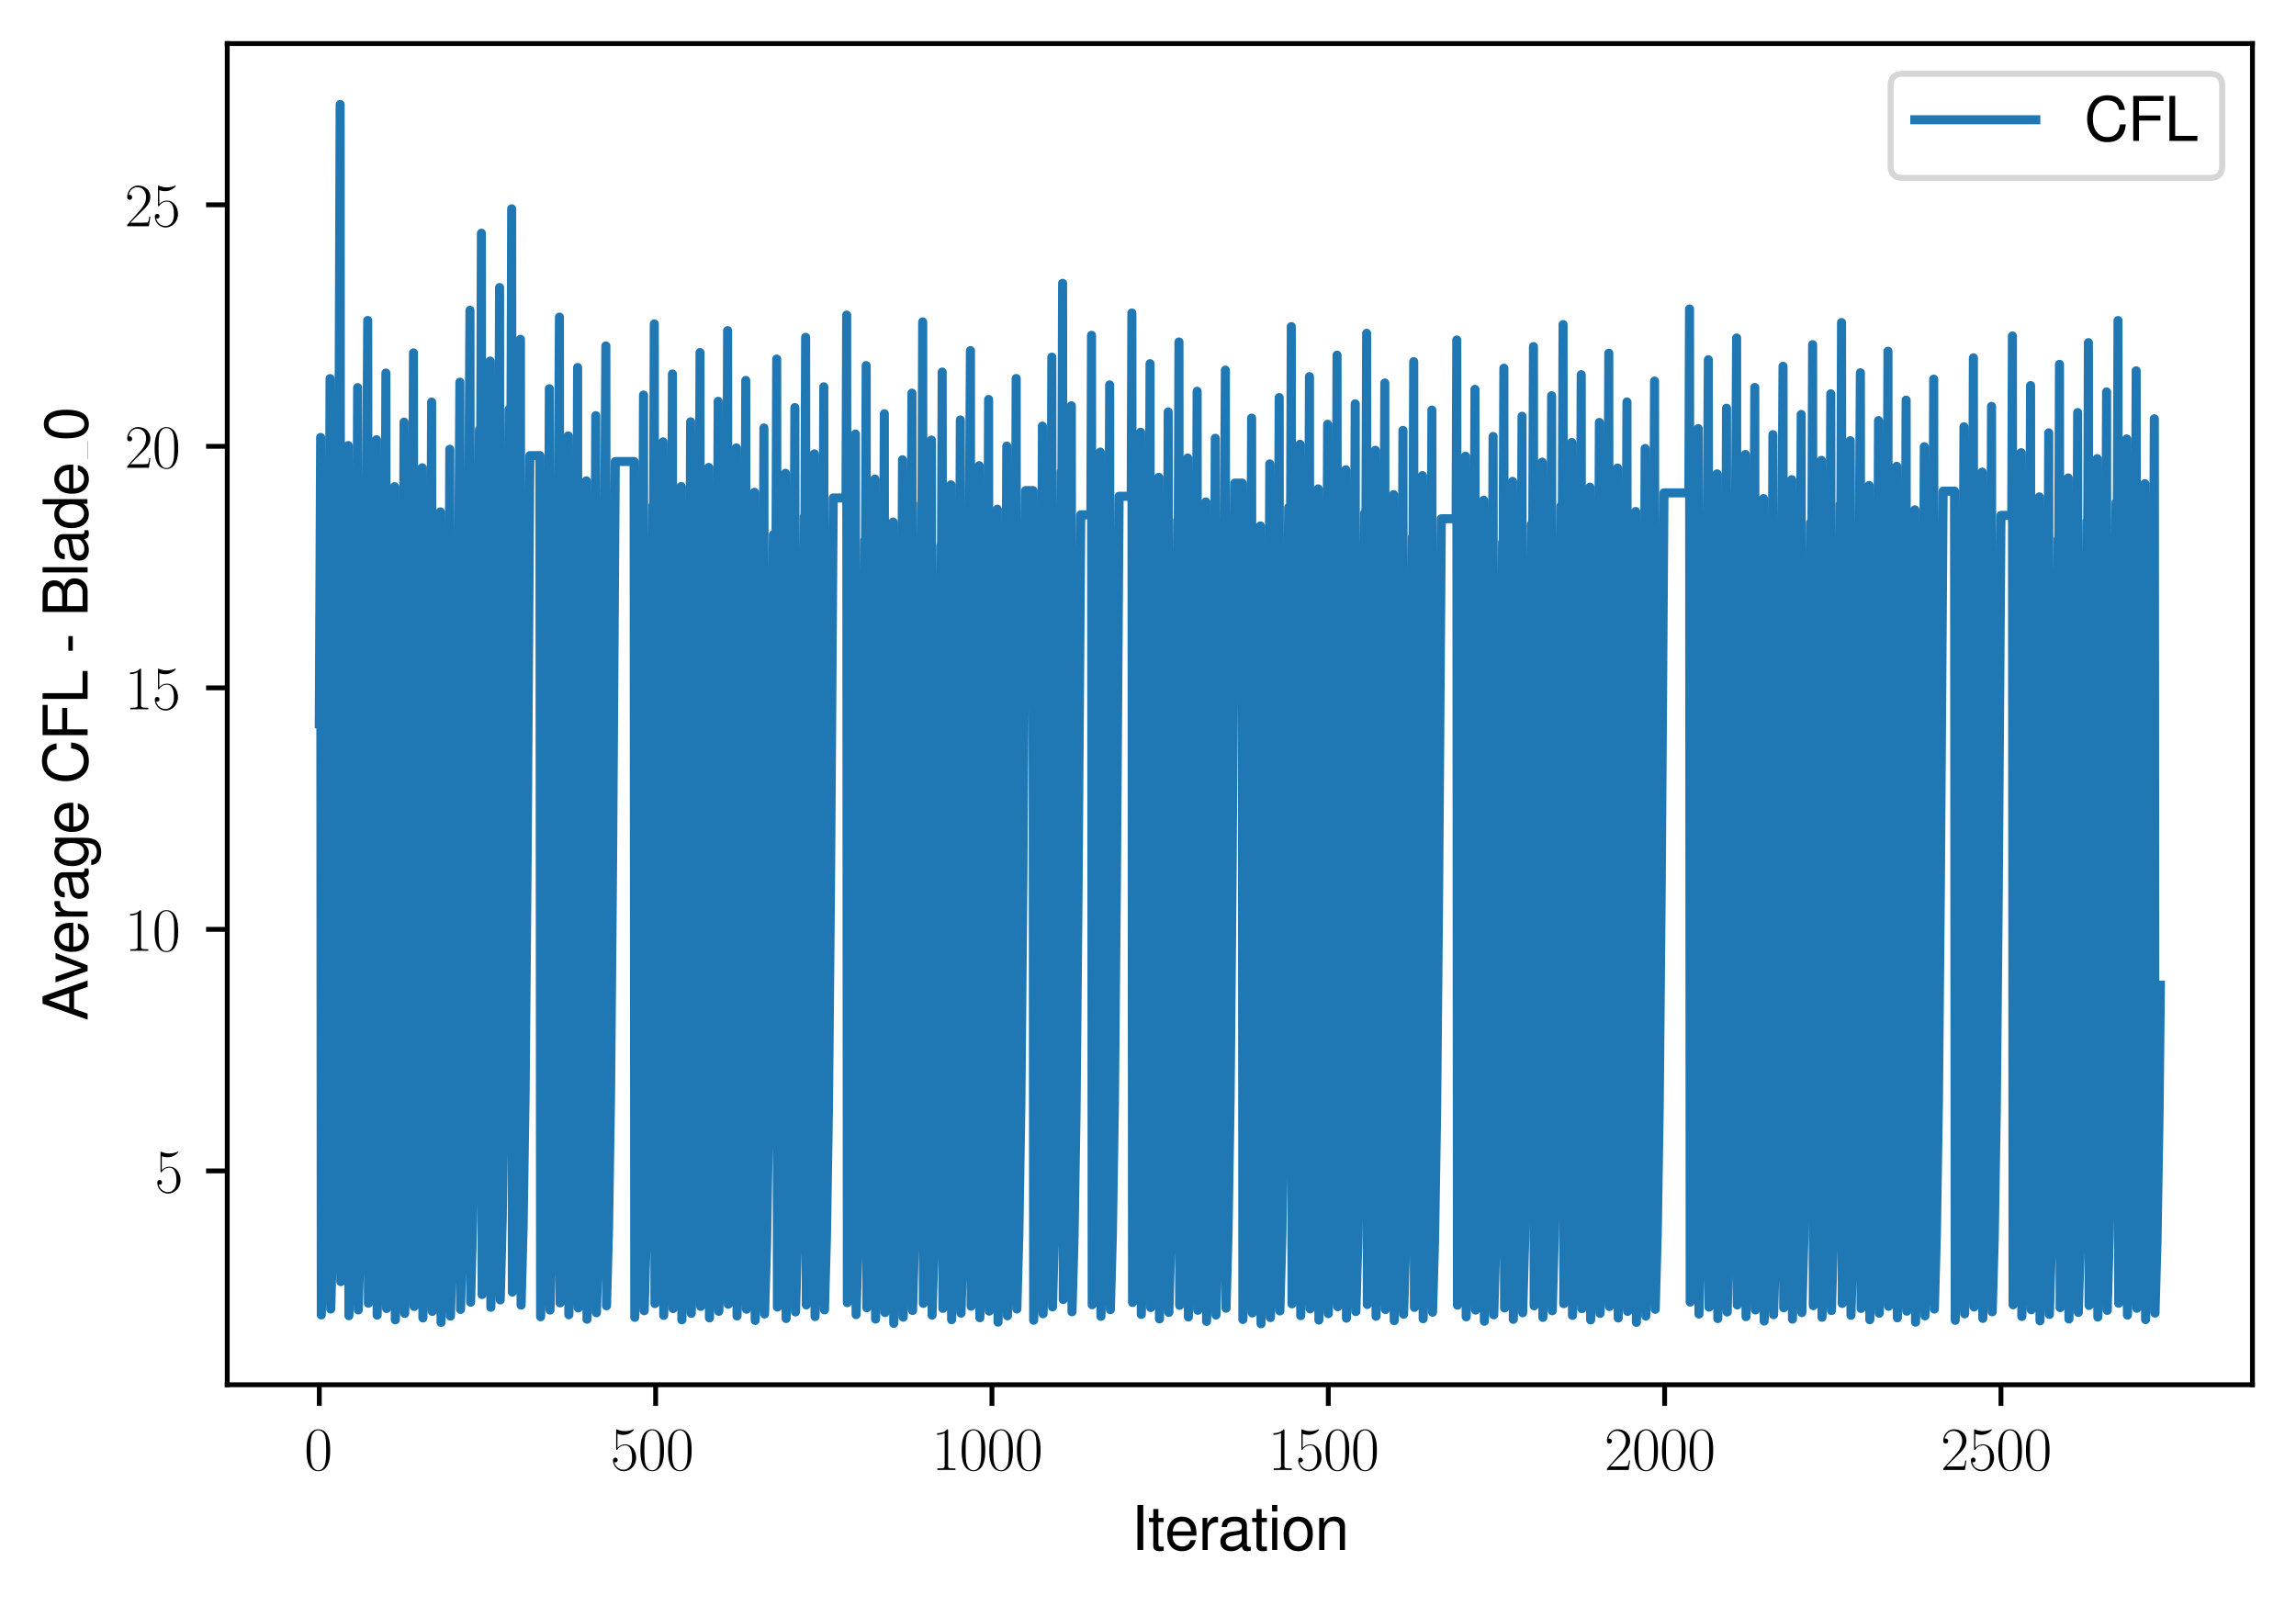 <?xml version="1.0" encoding="utf-8" standalone="no"?>
<!DOCTYPE svg PUBLIC "-//W3C//DTD SVG 1.1//EN"
  "http://www.w3.org/Graphics/SVG/1.1/DTD/svg11.dtd">
<svg xmlns:xlink="http://www.w3.org/1999/xlink" width="379.567pt" height="265.601pt" viewBox="0 0 379.567 265.601" xmlns="http://www.w3.org/2000/svg" version="1.1">
 <defs>
  <style type="text/css">*{stroke-linejoin: round; stroke-linecap: butt}</style>
 </defs>
 <g id="figure_1">
  <g id="patch_1">
   <path d="M 0 265.601 
L 379.567 265.601 
L 379.567 0 
L 0 0 
z
" style="fill: #ffffff"/>
  </g>
  <g id="axes_1">
   <g id="patch_2">
    <path d="M 37.567 228.96 
L 372.367 228.96 
L 372.367 7.2 
L 37.567 7.2 
z
" style="fill: #ffffff"/>
   </g>
   <g id="matplotlib.axis_1">
    <g id="xtick_1">
     <g id="line2d_1">
      <defs>
       <path id="m04841478d7" d="M 0 0 
L 0 3.5 
" style="stroke: #000000; stroke-width: 0.8"/>
      </defs>
      <g>
       <use xlink:href="#m04841478d7" x="52.786" y="228.96" style="stroke: #000000; stroke-width: 0.8"/>
      </g>
     </g>
     <g id="text_1">
      <!-- $\mathdefault{0}$ -->
      <g transform="translate(50.295 243.058) scale(0.1 -0.1)">
       <defs>
        <path id="CMR17-30" d="M 2688 2038 
C 2688 2430 2682 3099 2413 3613 
C 2176 4063 1798 4224 1466 4224 
C 1158 4224 768 4082 525 3620 
C 269 3137 243 2539 243 2038 
C 243 1671 250 1112 448 623 
C 723 -39 1216 -128 1466 -128 
C 1760 -128 2208 -7 2470 604 
C 2662 1048 2688 1568 2688 2038 
z
M 1466 -26 
C 1056 -26 813 328 723 816 
C 653 1196 653 1749 653 2109 
C 653 2604 653 3015 736 3407 
C 858 3954 1216 4121 1466 4121 
C 1728 4121 2067 3947 2189 3420 
C 2272 3054 2278 2623 2278 2109 
C 2278 1691 2278 1176 2202 797 
C 2067 96 1690 -26 1466 -26 
z
" transform="scale(0.016)"/>
       </defs>
       <use xlink:href="#CMR17-30" transform="scale(0.996)"/>
      </g>
     </g>
    </g>
    <g id="xtick_2">
     <g id="line2d_2">
      <g>
       <use xlink:href="#m04841478d7" x="108.387" y="228.96" style="stroke: #000000; stroke-width: 0.8"/>
      </g>
     </g>
     <g id="text_2">
      <!-- $\mathdefault{500}$ -->
      <g transform="translate(100.915 243.058) scale(0.1 -0.1)">
       <defs>
        <path id="CMR17-35" d="M 730 3750 
C 794 3724 1056 3641 1325 3641 
C 1920 3641 2246 3961 2432 4140 
C 2432 4191 2432 4224 2394 4224 
C 2387 4224 2374 4224 2323 4198 
C 2099 4102 1837 4032 1517 4032 
C 1325 4032 1037 4055 723 4191 
C 653 4224 640 4224 634 4224 
C 602 4224 595 4217 595 4090 
L 595 2231 
C 595 2113 595 2080 659 2080 
C 691 2080 704 2093 736 2139 
C 941 2435 1222 2560 1542 2560 
C 1766 2560 2246 2415 2246 1293 
C 2246 1087 2246 716 2054 422 
C 1894 159 1645 25 1370 25 
C 947 25 518 319 403 812 
C 429 806 480 793 506 793 
C 589 793 749 838 749 1036 
C 749 1209 627 1280 506 1280 
C 358 1280 262 1190 262 1011 
C 262 454 704 -128 1382 -128 
C 2042 -128 2669 441 2669 1267 
C 2669 2054 2170 2662 1549 2662 
C 1222 2662 947 2540 730 2304 
L 730 3750 
z
" transform="scale(0.016)"/>
       </defs>
       <use xlink:href="#CMR17-35" transform="scale(0.996)"/>
       <use xlink:href="#CMR17-30" transform="translate(45.69 0) scale(0.996)"/>
       <use xlink:href="#CMR17-30" transform="translate(91.381 0) scale(0.996)"/>
      </g>
     </g>
    </g>
    <g id="xtick_3">
     <g id="line2d_3">
      <g>
       <use xlink:href="#m04841478d7" x="163.989" y="228.96" style="stroke: #000000; stroke-width: 0.8"/>
      </g>
     </g>
     <g id="text_3">
      <!-- $\mathdefault{1000}$ -->
      <g transform="translate(154.026 243.058) scale(0.1 -0.1)">
       <defs>
        <path id="CMR17-31" d="M 1702 4083 
C 1702 4217 1696 4224 1606 4224 
C 1357 3927 979 3833 621 3820 
C 602 3820 570 3820 563 3808 
C 557 3795 557 3782 557 3648 
C 755 3648 1088 3686 1344 3839 
L 1344 467 
C 1344 243 1331 166 781 166 
L 589 166 
L 589 0 
C 896 6 1216 12 1523 12 
C 1830 12 2150 6 2458 0 
L 2458 166 
L 2266 166 
C 1715 166 1702 236 1702 467 
L 1702 4083 
z
" transform="scale(0.016)"/>
       </defs>
       <use xlink:href="#CMR17-31" transform="scale(0.996)"/>
       <use xlink:href="#CMR17-30" transform="translate(45.69 0) scale(0.996)"/>
       <use xlink:href="#CMR17-30" transform="translate(91.381 0) scale(0.996)"/>
       <use xlink:href="#CMR17-30" transform="translate(137.071 0) scale(0.996)"/>
      </g>
     </g>
    </g>
    <g id="xtick_4">
     <g id="line2d_4">
      <g>
       <use xlink:href="#m04841478d7" x="219.591" y="228.96" style="stroke: #000000; stroke-width: 0.8"/>
      </g>
     </g>
     <g id="text_4">
      <!-- $\mathdefault{1500}$ -->
      <g transform="translate(209.628 243.058) scale(0.1 -0.1)">
       <use xlink:href="#CMR17-31" transform="scale(0.996)"/>
       <use xlink:href="#CMR17-35" transform="translate(45.69 0) scale(0.996)"/>
       <use xlink:href="#CMR17-30" transform="translate(91.381 0) scale(0.996)"/>
       <use xlink:href="#CMR17-30" transform="translate(137.071 0) scale(0.996)"/>
      </g>
     </g>
    </g>
    <g id="xtick_5">
     <g id="line2d_5">
      <g>
       <use xlink:href="#m04841478d7" x="275.192" y="228.96" style="stroke: #000000; stroke-width: 0.8"/>
      </g>
     </g>
     <g id="text_5">
      <!-- $\mathdefault{2000}$ -->
      <g transform="translate(265.23 243.058) scale(0.1 -0.1)">
       <defs>
        <path id="CMR17-32" d="M 2669 990 
L 2554 990 
C 2490 537 2438 460 2413 422 
C 2381 371 1920 371 1830 371 
L 602 371 
C 832 620 1280 1073 1824 1596 
C 2214 1966 2669 2400 2669 3033 
C 2669 3788 2067 4224 1395 4224 
C 691 4224 262 3603 262 3027 
C 262 2777 448 2745 525 2745 
C 589 2745 781 2783 781 3007 
C 781 3206 614 3264 525 3264 
C 486 3264 448 3257 422 3244 
C 544 3788 915 4057 1306 4057 
C 1862 4057 2227 3616 2227 3033 
C 2227 2477 1901 1998 1536 1583 
L 262 147 
L 262 0 
L 2515 0 
L 2669 990 
z
" transform="scale(0.016)"/>
       </defs>
       <use xlink:href="#CMR17-32" transform="scale(0.996)"/>
       <use xlink:href="#CMR17-30" transform="translate(45.69 0) scale(0.996)"/>
       <use xlink:href="#CMR17-30" transform="translate(91.381 0) scale(0.996)"/>
       <use xlink:href="#CMR17-30" transform="translate(137.071 0) scale(0.996)"/>
      </g>
     </g>
    </g>
    <g id="xtick_6">
     <g id="line2d_6">
      <g>
       <use xlink:href="#m04841478d7" x="330.794" y="228.96" style="stroke: #000000; stroke-width: 0.8"/>
      </g>
     </g>
     <g id="text_6">
      <!-- $\mathdefault{2500}$ -->
      <g transform="translate(320.831 243.058) scale(0.1 -0.1)">
       <use xlink:href="#CMR17-32" transform="scale(0.996)"/>
       <use xlink:href="#CMR17-35" transform="translate(45.69 0) scale(0.996)"/>
       <use xlink:href="#CMR17-30" transform="translate(91.381 0) scale(0.996)"/>
       <use xlink:href="#CMR17-30" transform="translate(137.071 0) scale(0.996)"/>
      </g>
     </g>
    </g>
    <g id="text_7">
     <!-- Iteration -->
     <g transform="translate(187.02 256.279) scale(0.1 -0.1)">
      <defs>
       <path id="NimbusSanL-Regu-49" d="M 1242 4672 
L 640 4672 
L 640 0 
L 1242 0 
L 1242 4672 
z
" transform="scale(0.016)"/>
       <path id="NimbusSanL-Regu-74" d="M 1626 3328 
L 1075 3328 
L 1075 4249 
L 544 4249 
L 544 3328 
L 90 3328 
L 90 2892 
L 544 2892 
L 544 402 
C 544 64 774 -128 1190 -128 
C 1318 -128 1446 -116 1626 -84 
L 1626 364 
C 1555 345 1472 339 1370 339 
C 1139 339 1075 402 1075 634 
L 1075 2892 
L 1626 2892 
L 1626 3328 
z
" transform="scale(0.016)"/>
       <path id="NimbusSanL-Regu-65" d="M 3283 1484 
C 3283 1998 3245 2311 3149 2565 
C 2931 3123 2419 3456 1792 3456 
C 858 3456 256 2734 256 1619 
C 256 545 838 -128 1779 -128 
C 2547 -128 3078 307 3213 1018 
L 2675 1018 
C 2528 588 2227 364 1798 364 
C 1459 364 1171 514 992 787 
C 864 974 819 1161 813 1484 
L 3283 1484 
z
M 826 1920 
C 870 2552 1248 2963 1786 2963 
C 2310 2963 2714 2519 2714 1959 
C 2714 1946 2714 1933 2707 1920 
L 826 1920 
z
" transform="scale(0.016)"/>
       <path id="NimbusSanL-Regu-72" d="M 442 3328 
L 442 0 
L 979 0 
L 979 1727 
C 979 2203 1101 2514 1357 2698 
C 1523 2819 1683 2857 2054 2863 
L 2054 3404 
C 1965 3449 1920 3456 1850 3456 
C 1504 3456 1242 3251 934 2750 
L 934 3328 
L 442 3328 
z
" transform="scale(0.016)"/>
       <path id="NimbusSanL-Regu-61" d="M 3424 332 
C 3366 320 3341 320 3309 320 
C 3123 320 3021 415 3021 581 
L 3021 2542 
C 3021 3135 2586 3456 1760 3456 
C 1274 3456 870 3315 646 3065 
C 493 2893 429 2702 416 2370 
L 954 2370 
C 998 2778 1242 2963 1741 2963 
C 2221 2963 2490 2784 2490 2466 
L 2490 2326 
C 2490 2103 2355 2007 1933 1956 
C 1178 1861 1062 1835 858 1753 
C 467 1593 269 1294 269 861 
C 269 256 691 -128 1370 -128 
C 1792 -128 2131 19 2509 364 
C 2547 25 2714 -128 3059 -128 
C 3168 -128 3251 -116 3424 -71 
L 3424 332 
z
M 2490 1071 
C 2490 893 2438 785 2278 638 
C 2061 441 1798 339 1485 339 
C 1069 339 826 536 826 874 
C 826 1224 1062 1402 1632 1485 
C 2195 1562 2310 1587 2490 1670 
L 2490 1071 
z
" transform="scale(0.016)"/>
       <path id="NimbusSanL-Regu-69" d="M 960 3358 
L 429 3358 
L 429 0 
L 960 0 
L 960 3358 
z
M 960 4672 
L 422 4672 
L 422 3999 
L 960 3999 
L 960 4672 
z
" transform="scale(0.016)"/>
       <path id="NimbusSanL-Regu-6f" d="M 1741 3456 
C 800 3456 230 2784 230 1663 
C 230 543 794 -128 1747 -128 
C 2688 -128 3264 543 3264 1638 
C 3264 2791 2707 3456 1741 3456 
z
M 1747 2963 
C 2349 2963 2707 2472 2707 1644 
C 2707 861 2336 364 1747 364 
C 1152 364 787 855 787 1663 
C 787 2466 1152 2963 1747 2963 
z
" transform="scale(0.016)"/>
       <path id="NimbusSanL-Regu-6e" d="M 448 3328 
L 448 0 
L 986 0 
L 986 1835 
C 986 2539 1344 2988 1894 2988 
C 2317 2988 2586 2732 2586 2328 
L 2586 0 
L 3117 0 
L 3117 2539 
C 3117 3097 2701 3456 2054 3456 
C 1555 3456 1235 3263 941 2796 
L 941 3328 
L 448 3328 
z
" transform="scale(0.016)"/>
      </defs>
      <use xlink:href="#NimbusSanL-Regu-49" transform="scale(0.996)"/>
      <use xlink:href="#NimbusSanL-Regu-74" transform="translate(27.695 0) scale(0.996)"/>
      <use xlink:href="#NimbusSanL-Regu-65" transform="translate(55.39 0) scale(0.996)"/>
      <use xlink:href="#NimbusSanL-Regu-72" transform="translate(110.782 0) scale(0.996)"/>
      <use xlink:href="#NimbusSanL-Regu-61" transform="translate(142.961 0) scale(0.996)"/>
      <use xlink:href="#NimbusSanL-Regu-74" transform="translate(198.353 0) scale(0.996)"/>
      <use xlink:href="#NimbusSanL-Regu-69" transform="translate(226.048 0) scale(0.996)"/>
      <use xlink:href="#NimbusSanL-Regu-6f" transform="translate(248.165 0) scale(0.996)"/>
      <use xlink:href="#NimbusSanL-Regu-6e" transform="translate(303.556 0) scale(0.996)"/>
     </g>
    </g>
   </g>
   <g id="matplotlib.axis_2">
    <g id="ytick_1">
     <g id="line2d_7">
      <defs>
       <path id="m84921eefad" d="M 0 0 
L -3.5 0 
" style="stroke: #000000; stroke-width: 0.8"/>
      </defs>
      <g>
       <use xlink:href="#m84921eefad" x="37.567" y="193.603" style="stroke: #000000; stroke-width: 0.8"/>
      </g>
     </g>
     <g id="text_8">
      <!-- $\mathdefault{5}$ -->
      <g transform="translate(25.586 197.152) scale(0.1 -0.1)">
       <use xlink:href="#CMR17-35" transform="scale(0.996)"/>
      </g>
     </g>
    </g>
    <g id="ytick_2">
     <g id="line2d_8">
      <g>
       <use xlink:href="#m84921eefad" x="37.567" y="153.668" style="stroke: #000000; stroke-width: 0.8"/>
      </g>
     </g>
     <g id="text_9">
      <!-- $\mathdefault{10}$ -->
      <g transform="translate(20.605 157.217) scale(0.1 -0.1)">
       <use xlink:href="#CMR17-31" transform="scale(0.996)"/>
       <use xlink:href="#CMR17-30" transform="translate(45.69 0) scale(0.996)"/>
      </g>
     </g>
    </g>
    <g id="ytick_3">
     <g id="line2d_9">
      <g>
       <use xlink:href="#m84921eefad" x="37.567" y="113.733" style="stroke: #000000; stroke-width: 0.8"/>
      </g>
     </g>
     <g id="text_10">
      <!-- $\mathdefault{15}$ -->
      <g transform="translate(20.605 117.282) scale(0.1 -0.1)">
       <use xlink:href="#CMR17-31" transform="scale(0.996)"/>
       <use xlink:href="#CMR17-35" transform="translate(45.69 0) scale(0.996)"/>
      </g>
     </g>
    </g>
    <g id="ytick_4">
     <g id="line2d_10">
      <g>
       <use xlink:href="#m84921eefad" x="37.567" y="73.798" style="stroke: #000000; stroke-width: 0.8"/>
      </g>
     </g>
     <g id="text_11">
      <!-- $\mathdefault{20}$ -->
      <g transform="translate(20.605 77.347) scale(0.1 -0.1)">
       <use xlink:href="#CMR17-32" transform="scale(0.996)"/>
       <use xlink:href="#CMR17-30" transform="translate(45.69 0) scale(0.996)"/>
      </g>
     </g>
    </g>
    <g id="ytick_5">
     <g id="line2d_11">
      <g>
       <use xlink:href="#m84921eefad" x="37.567" y="33.863" style="stroke: #000000; stroke-width: 0.8"/>
      </g>
     </g>
     <g id="text_12">
      <!-- $\mathdefault{25}$ -->
      <g transform="translate(20.605 37.412) scale(0.1 -0.1)">
       <use xlink:href="#CMR17-32" transform="scale(0.996)"/>
       <use xlink:href="#CMR17-35" transform="translate(45.69 0) scale(0.996)"/>
      </g>
     </g>
    </g>
    <g id="text_13">
     <!-- Average CFL - Blade_0 -->
     <g transform="translate(14.483 168.779) rotate(-90) scale(0.1 -0.1)">
      <defs>
       <path id="NimbusSanL-Regu-41" d="M 3034 1408 
L 3514 0 
L 4179 0 
L 2541 4672 
L 1773 4672 
L 109 0 
L 742 0 
L 1235 1408 
L 3034 1408 
z
M 2867 1907 
L 1382 1907 
L 2150 4032 
L 2867 1907 
z
" transform="scale(0.016)"/>
       <path id="NimbusSanL-Regu-76" d="M 1824 0 
L 3110 3328 
L 2509 3328 
L 1562 629 
L 666 3328 
L 64 3328 
L 1242 0 
L 1824 0 
z
" transform="scale(0.016)"/>
       <path id="NimbusSanL-Regu-67" d="M 2637 3359 
L 2637 2873 
C 2368 3270 2042 3456 1613 3456 
C 762 3456 186 2714 186 1632 
C 186 1084 333 638 608 320 
C 858 38 1216 -128 1568 -128 
C 1990 -128 2285 51 2586 473 
L 2586 300 
C 2586 -155 2528 -441 2394 -634 
C 2253 -841 1978 -960 1651 -960 
C 1408 -960 1190 -894 1043 -774 
C 922 -674 870 -581 838 -375 
L 294 -375 
C 352 -1031 845 -1408 1632 -1408 
C 2131 -1408 2560 -1248 2778 -980 
C 3034 -661 3130 -222 3130 568 
L 3130 3359 
L 2637 3359 
z
M 1670 2963 
C 2246 2963 2586 2479 2586 1644 
C 2586 848 2240 364 1677 364 
C 1094 364 742 855 742 1663 
C 742 2466 1101 2963 1670 2963 
z
" transform="scale(0.016)"/>
       <path id="NimbusSanL-Regu-43" d="M 4237 3219 
C 4051 4236 3462 4736 2438 4736 
C 1811 4736 1306 4537 960 4154 
C 538 3696 307 3035 307 2284 
C 307 1522 544 867 986 415 
C 1344 44 1805 -128 2413 -128 
C 3552 -128 4192 485 4333 1712 
L 3718 1712 
C 3667 1394 3603 1178 3507 994 
C 3315 612 2918 396 2419 396 
C 1491 396 902 1134 902 2291 
C 902 3480 1466 4211 2368 4211 
C 2746 4211 3098 4096 3290 3918 
C 3462 3759 3558 3562 3629 3219 
L 4237 3219 
z
" transform="scale(0.016)"/>
       <path id="NimbusSanL-Regu-46" d="M 1171 2112 
L 3398 2112 
L 3398 2636 
L 1171 2636 
L 1171 4147 
L 3706 4147 
L 3706 4672 
L 576 4672 
L 576 0 
L 1171 0 
L 1171 2112 
z
" transform="scale(0.016)"/>
       <path id="NimbusSanL-Regu-4c" d="M 1107 4672 
L 512 4672 
L 512 0 
L 3411 0 
L 3411 524 
L 1107 524 
L 1107 4672 
z
" transform="scale(0.016)"/>
       <path id="NimbusSanL-Regu-2d" d="M 1818 1996 
L 294 1996 
L 294 1536 
L 1818 1536 
L 1818 1996 
z
" transform="scale(0.016)"/>
       <path id="NimbusSanL-Regu-42" d="M 506 0 
L 2611 0 
C 3053 0 3379 121 3629 390 
C 3859 632 3987 961 3987 1321 
C 3987 1878 3731 2214 3136 2444 
C 3558 2643 3782 2994 3782 3476 
C 3782 3821 3654 4127 3411 4345 
C 3168 4569 2848 4672 2400 4672 
L 506 4672 
L 506 0 
z
M 1101 2636 
L 1101 4147 
L 2253 4147 
C 2586 4147 2771 4101 2931 3977 
C 3098 3847 3187 3652 3187 3391 
C 3187 3138 3098 2936 2931 2806 
C 2771 2682 2586 2636 2253 2636 
L 1101 2636 
z
M 1101 524 
L 1101 2112 
L 2554 2112 
C 2842 2112 3034 2042 3174 1890 
C 3315 1745 3392 1542 3392 1315 
C 3392 1093 3315 891 3174 746 
C 3034 594 2842 524 2554 524 
L 1101 524 
z
" transform="scale(0.016)"/>
       <path id="NimbusSanL-Regu-6c" d="M 973 4672 
L 435 4672 
L 435 0 
L 973 0 
L 973 4672 
z
" transform="scale(0.016)"/>
       <path id="NimbusSanL-Regu-64" d="M 3168 4672 
L 2637 4672 
L 2637 2937 
C 2413 3276 2054 3456 1606 3456 
C 736 3456 166 2759 166 1695 
C 166 568 723 -128 1626 -128 
C 2086 -128 2406 44 2694 460 
L 2694 19 
L 3168 19 
L 3168 4672 
z
M 1696 2956 
C 2272 2956 2637 2447 2637 1651 
C 2637 880 2266 371 1702 371 
C 1114 371 723 887 723 1663 
C 723 2440 1114 2956 1696 2956 
z
" transform="scale(0.016)"/>
       <path id="NimbusSanL-Regu-30" d="M 1760 4544 
C 1338 4544 954 4358 717 4044 
C 422 3649 275 3043 275 2207 
C 275 683 787 -128 1760 -128 
C 2720 -128 3245 683 3245 2169 
C 3245 3049 3104 3636 2803 4044 
C 2566 4364 2189 4544 1760 4544 
z
M 1760 4044 
C 2368 4044 2669 3432 2669 2220 
C 2669 938 2374 339 1747 339 
C 1152 339 851 964 851 2201 
C 851 3438 1152 4044 1760 4044 
z
" transform="scale(0.016)"/>
      </defs>
      <use xlink:href="#NimbusSanL-Regu-41" transform="scale(0.996)"/>
      <use xlink:href="#NimbusSanL-Regu-76" transform="translate(62.466 0) scale(0.996)"/>
      <use xlink:href="#NimbusSanL-Regu-65" transform="translate(109.788 0) scale(0.996)"/>
      <use xlink:href="#NimbusSanL-Regu-72" transform="translate(165.18 0) scale(0.996)"/>
      <use xlink:href="#NimbusSanL-Regu-61" transform="translate(197.359 0) scale(0.996)"/>
      <use xlink:href="#NimbusSanL-Regu-67" transform="translate(252.751 0) scale(0.996)"/>
      <use xlink:href="#NimbusSanL-Regu-65" transform="translate(308.143 0) scale(0.996)"/>
      <use xlink:href="#NimbusSanL-Regu-43" transform="translate(391.229 0) scale(0.996)"/>
      <use xlink:href="#NimbusSanL-Regu-46" transform="translate(463.159 0) scale(0.996)"/>
      <use xlink:href="#NimbusSanL-Regu-4c" transform="translate(524.031 0) scale(0.996)"/>
      <use xlink:href="#NimbusSanL-Regu-2d" transform="translate(607.118 0) scale(0.996)"/>
      <use xlink:href="#NimbusSanL-Regu-42" transform="translate(667.988 0) scale(0.996)"/>
      <use xlink:href="#NimbusSanL-Regu-6c" transform="translate(734.438 0) scale(0.996)"/>
      <use xlink:href="#NimbusSanL-Regu-61" transform="translate(756.555 0) scale(0.996)"/>
      <use xlink:href="#NimbusSanL-Regu-64" transform="translate(811.947 0) scale(0.996)"/>
      <use xlink:href="#NimbusSanL-Regu-65" transform="translate(867.339 0) scale(0.996)"/>
      <use xlink:href="#NimbusSanL-Regu-30" transform="translate(958.596 0) scale(0.996)"/>
      <path d="M 928.708 0 
L 958.596 0 
L 958.596 0.399 
L 928.708 0.399 
L 928.708 0 
z
"/>
     </g>
    </g>
   </g>
   <g id="line2d_12">
    <path d="M 52.786 119.676 
L 53.008 72.328 
L 53.119 217.417 
L 53.453 205.681 
L 53.786 185.401 
L 54.12 150.358 
L 54.454 90.577 
L 54.565 62.602 
L 54.676 216.445 
L 55.01 204 
L 55.343 182.497 
L 55.677 145.373 
L 56.01 82.065 
L 56.233 17.28 
L 56.344 211.913 
L 56.678 196.169 
L 57.011 168.968 
L 57.345 122.153 
L 57.567 73.667 
L 57.678 217.551 
L 58.012 205.913 
L 58.346 185.801 
L 58.679 151.056 
L 59.013 91.797 
L 59.124 64.086 
L 59.235 216.593 
L 59.569 204.257 
L 59.903 182.94 
L 60.236 146.146 
L 60.792 52.986 
L 60.903 215.483 
L 61.237 202.339 
L 61.571 179.626 
L 61.904 140.38 
L 62.238 72.711 
L 62.349 217.456 
L 62.683 205.747 
L 63.016 185.516 
L 63.35 150.558 
L 63.683 90.244 
L 63.795 61.681 
L 63.906 216.353 
L 64.239 203.841 
L 64.573 182.222 
L 64.907 144.884 
L 65.24 80.473 
L 65.352 218.232 
L 65.685 207.089 
L 66.019 187.833 
L 66.352 154.56 
L 66.686 97.073 
L 66.797 69.793 
L 66.908 217.164 
L 67.242 205.243 
L 67.576 184.644 
L 67.909 149.049 
L 68.243 87.542 
L 68.354 58.353 
L 68.465 216.02 
L 68.799 203.266 
L 69.132 181.228 
L 69.466 143.146 
L 69.8 77.342 
L 69.911 217.919 
L 70.244 206.548 
L 70.578 186.898 
L 70.912 152.944 
L 71.245 94.274 
L 71.356 66.477 
L 71.468 216.832 
L 71.801 204.67 
L 72.135 183.654 
L 72.469 147.338 
L 72.802 84.64 
L 72.913 218.648 
L 73.247 207.809 
L 73.581 189.077 
L 73.914 156.71 
L 74.248 100.794 
L 74.359 74.281 
L 74.47 217.613 
L 74.804 206.019 
L 75.137 185.984 
L 75.471 151.365 
L 76.027 63.195 
L 76.138 216.504 
L 76.472 204.103 
L 76.805 182.674 
L 77.139 145.645 
L 77.695 51.301 
L 77.806 215.315 
L 78.14 202.048 
L 78.474 179.122 
L 78.807 139.508 
L 79.252 71.057 
L 79.474 71.057 
L 79.586 38.561 
L 79.697 214.041 
L 80.03 199.846 
L 80.364 175.318 
L 80.698 132.934 
L 81.031 59.695 
L 81.142 216.154 
L 81.476 203.498 
L 81.81 181.629 
L 82.143 143.839 
L 82.477 78.537 
L 82.588 47.538 
L 82.699 214.938 
L 83.033 201.397 
L 83.366 177.999 
L 83.7 137.566 
L 84.145 67.698 
L 84.478 67.698 
L 84.59 34.531 
L 84.701 213.638 
L 85.035 199.15 
L 85.368 174.115 
L 85.702 130.855 
L 86.035 56.101 
L 86.147 215.795 
L 86.48 202.877 
L 86.814 180.556 
L 87.147 141.985 
L 87.592 75.333 
L 89.26 75.333 
L 89.371 217.718 
L 89.705 206.201 
L 90.039 186.299 
L 90.372 151.908 
L 90.706 92.481 
L 90.817 64.27 
L 90.928 216.612 
L 91.262 204.289 
L 91.596 182.995 
L 91.929 146.199 
L 92.485 52.432 
L 92.596 215.428 
L 92.93 202.243 
L 93.264 179.46 
L 93.597 140.092 
L 93.931 72.063 
L 94.042 217.391 
L 94.376 205.635 
L 94.709 185.322 
L 95.043 150.22 
L 95.376 89.565 
L 95.488 60.77 
L 95.599 216.262 
L 95.932 203.684 
L 96.266 181.95 
L 96.6 144.394 
L 96.933 79.497 
L 97.044 218.134 
L 97.378 206.92 
L 97.712 187.542 
L 98.045 154.056 
L 98.379 96.193 
L 98.49 68.724 
L 98.601 217.057 
L 98.935 205.058 
L 99.269 184.325 
L 99.602 148.498 
L 100.158 57.198 
L 100.269 215.904 
L 100.603 203.067 
L 100.937 180.883 
L 101.27 142.551 
L 101.715 76.312 
L 104.829 76.312 
L 104.94 217.816 
L 105.274 206.37 
L 105.607 186.591 
L 105.941 152.413 
L 106.274 93.354 
L 106.386 65.317 
L 106.497 216.716 
L 106.83 204.47 
L 107.164 183.308 
L 107.498 146.74 
L 107.942 83.55 
L 108.054 83.55 
L 108.165 53.553 
L 108.276 215.54 
L 108.61 202.437 
L 108.943 179.795 
L 109.277 140.67 
L 109.61 73.061 
L 109.722 217.491 
L 110.055 205.808 
L 110.389 185.62 
L 110.722 150.736 
L 111.056 90.455 
L 111.167 61.839 
L 111.279 216.368 
L 111.612 203.869 
L 111.946 182.269 
L 112.279 144.945 
L 112.613 80.449 
L 112.724 218.229 
L 113.058 207.085 
L 113.391 187.826 
L 113.725 154.548 
L 114.059 97.043 
L 114.17 69.743 
L 114.281 217.159 
L 114.615 205.235 
L 114.948 184.629 
L 115.282 149.024 
L 115.615 87.497 
L 115.727 58.289 
L 115.838 216.013 
L 116.171 203.255 
L 116.505 181.209 
L 116.839 143.113 
L 117.172 77.284 
L 117.283 217.913 
L 117.617 206.538 
L 117.951 186.881 
L 118.284 152.915 
L 118.618 94.221 
L 118.729 66.357 
L 118.84 216.82 
L 119.174 204.649 
L 119.508 183.618 
L 119.841 147.276 
L 120.175 84.478 
L 120.286 54.666 
L 120.397 215.651 
L 120.731 202.629 
L 121.064 180.127 
L 121.398 141.244 
L 121.732 74.054 
L 121.843 217.59 
L 122.176 205.979 
L 122.51 185.916 
L 122.844 151.248 
L 123.177 91.34 
L 123.288 62.901 
L 123.4 216.475 
L 123.733 204.052 
L 124.067 182.586 
L 124.4 145.493 
L 124.734 81.396 
L 124.845 218.324 
L 125.179 207.248 
L 125.513 188.109 
L 125.846 155.036 
L 126.18 97.887 
L 126.291 70.756 
L 126.402 217.26 
L 126.736 205.41 
L 127.069 184.932 
L 127.403 149.546 
L 127.848 88.4 
L 128.293 88.4 
L 128.404 59.373 
L 128.515 216.122 
L 128.849 203.443 
L 129.182 181.533 
L 129.516 143.673 
L 129.849 78.25 
L 129.961 218.01 
L 130.294 206.705 
L 130.628 187.17 
L 130.961 153.413 
L 131.295 95.082 
L 131.406 67.391 
L 131.518 216.924 
L 131.851 204.828 
L 132.185 183.927 
L 132.518 147.81 
L 132.963 85.4 
L 133.074 85.4 
L 133.186 55.772 
L 133.297 215.762 
L 133.63 202.82 
L 133.964 180.458 
L 134.298 141.815 
L 134.631 75.04 
L 134.742 217.689 
L 135.076 206.15 
L 135.41 186.211 
L 135.743 151.757 
L 136.077 92.22 
L 136.188 63.956 
L 136.299 216.58 
L 136.633 204.234 
L 136.966 182.901 
L 137.3 146.037 
L 137.745 82.337 
L 139.858 82.337 
L 139.969 52.097 
L 140.08 215.394 
L 140.414 202.185 
L 140.747 179.36 
L 141.081 139.918 
L 141.415 71.763 
L 141.526 217.361 
L 141.859 205.584 
L 142.193 185.232 
L 142.527 150.066 
L 142.971 89.298 
L 143.083 89.298 
L 143.194 60.45 
L 143.305 216.229 
L 143.639 203.629 
L 143.972 181.854 
L 144.306 144.228 
L 144.64 79.211 
L 144.751 218.106 
L 145.084 206.871 
L 145.418 187.456 
L 145.752 153.909 
L 146.085 95.938 
L 146.196 68.418 
L 146.308 217.026 
L 146.641 205.006 
L 146.975 184.234 
L 147.308 148.34 
L 147.642 86.316 
L 147.753 218.816 
L 148.087 208.098 
L 148.42 189.578 
L 148.754 157.575 
L 149.088 102.273 
L 149.199 76.02 
L 149.31 217.787 
L 149.644 206.319 
L 149.977 186.504 
L 150.311 152.262 
L 150.644 93.094 
L 150.756 65.005 
L 150.867 216.685 
L 151.201 204.416 
L 151.534 183.214 
L 151.868 146.579 
L 152.313 83.272 
L 152.424 83.272 
L 152.535 53.219 
L 152.646 215.506 
L 152.98 202.379 
L 153.313 179.695 
L 153.647 140.497 
L 153.981 72.763 
L 154.092 217.461 
L 154.425 205.756 
L 154.759 185.531 
L 155.093 150.582 
L 155.537 90.19 
L 155.649 90.19 
L 155.76 61.52 
L 155.871 216.337 
L 156.205 203.814 
L 156.538 182.174 
L 156.872 144.781 
L 157.205 80.165 
L 157.317 218.201 
L 157.65 207.035 
L 157.984 187.741 
L 158.318 154.401 
L 158.651 96.789 
L 158.762 69.439 
L 158.874 217.128 
L 159.207 205.182 
L 159.541 184.539 
L 159.874 148.867 
L 160.43 57.964 
L 160.542 215.981 
L 160.875 203.199 
L 161.209 181.112 
L 161.542 142.946 
L 161.876 76.994 
L 161.987 217.884 
L 162.321 206.488 
L 162.654 186.795 
L 162.988 152.765 
L 163.322 93.962 
L 163.433 66.047 
L 163.544 216.789 
L 163.878 204.596 
L 164.211 183.526 
L 164.545 147.116 
L 164.879 84.201 
L 164.99 218.605 
L 165.323 207.733 
L 165.657 188.947 
L 165.991 156.484 
L 166.324 100.388 
L 166.435 73.758 
L 166.547 217.56 
L 166.88 205.928 
L 167.214 185.828 
L 167.547 151.095 
L 167.881 91.076 
L 167.992 62.584 
L 168.103 216.443 
L 168.437 203.997 
L 168.771 182.492 
L 169.104 145.33 
L 169.549 81.114 
L 170.772 81.114 
L 170.884 218.296 
L 171.217 207.199 
L 171.551 188.025 
L 171.884 154.891 
L 172.218 97.635 
L 172.329 70.454 
L 172.44 217.23 
L 172.774 205.357 
L 173.108 184.842 
L 173.441 149.391 
L 173.775 88.131 
L 173.886 59.05 
L 173.997 216.089 
L 174.331 203.387 
L 174.664 181.436 
L 174.998 143.506 
L 175.443 77.962 
L 175.554 77.962 
L 175.665 46.847 
L 175.776 214.869 
L 176.11 201.278 
L 176.444 177.793 
L 176.777 137.21 
L 177.111 67.083 
L 177.222 216.893 
L 177.556 204.775 
L 177.889 183.835 
L 178.223 147.651 
L 178.668 85.125 
L 180.336 85.125 
L 180.447 55.442 
L 180.558 215.729 
L 180.892 202.763 
L 181.225 180.359 
L 181.559 141.645 
L 181.893 74.746 
L 182.004 217.659 
L 182.337 206.099 
L 182.671 186.123 
L 183.005 151.605 
L 183.338 91.957 
L 183.449 63.641 
L 183.561 216.549 
L 183.894 204.18 
L 184.228 182.807 
L 184.562 145.875 
L 185.006 82.056 
L 187.008 82.056 
L 187.119 51.76 
L 187.23 215.361 
L 187.564 202.127 
L 187.898 179.26 
L 188.231 139.745 
L 188.565 71.463 
L 188.676 217.331 
L 189.01 205.532 
L 189.343 185.143 
L 189.677 149.911 
L 190.01 89.03 
L 190.122 60.129 
L 190.233 216.197 
L 190.567 203.573 
L 190.9 181.758 
L 191.234 144.063 
L 191.567 78.925 
L 191.679 218.077 
L 192.012 206.821 
L 192.346 187.371 
L 192.679 153.761 
L 193.013 95.683 
L 193.124 68.112 
L 193.235 216.996 
L 193.569 204.953 
L 193.903 184.142 
L 194.236 148.182 
L 194.681 86.043 
L 194.792 86.043 
L 194.903 56.543 
L 195.015 215.839 
L 195.348 202.954 
L 195.682 180.688 
L 196.015 142.213 
L 196.349 75.728 
L 196.46 217.757 
L 196.794 206.269 
L 197.128 186.416 
L 197.461 152.112 
L 197.795 92.833 
L 197.906 64.692 
L 198.017 216.654 
L 198.351 204.362 
L 198.684 183.121 
L 199.018 146.417 
L 199.352 82.993 
L 199.463 218.484 
L 199.796 207.524 
L 200.13 188.586 
L 200.464 155.86 
L 200.797 99.311 
L 200.908 72.465 
L 201.02 217.431 
L 201.353 205.705 
L 201.687 185.442 
L 202.02 150.428 
L 202.576 61.201 
L 202.688 216.305 
L 203.021 203.758 
L 203.355 182.079 
L 203.689 144.616 
L 204.133 79.881 
L 205.357 79.881 
L 205.468 218.173 
L 205.801 206.986 
L 206.135 187.656 
L 206.469 154.254 
L 206.802 96.536 
L 206.913 69.135 
L 207.025 217.098 
L 207.358 205.129 
L 207.692 184.448 
L 208.025 148.71 
L 208.359 86.955 
L 208.47 218.88 
L 208.804 208.209 
L 209.137 189.769 
L 209.471 157.904 
L 209.805 102.843 
L 209.916 76.704 
L 210.027 217.855 
L 210.361 206.437 
L 210.694 186.708 
L 211.028 152.615 
L 211.362 93.703 
L 211.473 65.736 
L 211.584 216.758 
L 211.918 204.542 
L 212.251 183.433 
L 212.585 146.956 
L 213.03 83.924 
L 213.363 83.924 
L 213.474 54.001 
L 213.586 215.585 
L 213.919 202.514 
L 214.253 179.929 
L 214.586 140.901 
L 214.92 73.461 
L 215.031 217.531 
L 215.365 205.877 
L 215.698 185.74 
L 216.032 150.942 
L 216.366 90.812 
L 216.477 62.267 
L 216.588 216.411 
L 216.922 203.943 
L 217.255 182.397 
L 217.589 145.166 
L 217.923 80.831 
L 218.034 218.268 
L 218.367 207.151 
L 218.701 187.94 
L 219.035 154.745 
L 219.368 97.383 
L 219.479 70.152 
L 219.591 217.2 
L 219.924 205.305 
L 220.258 184.751 
L 220.591 149.234 
L 220.925 87.861 
L 221.036 58.726 
L 221.147 216.057 
L 221.481 203.331 
L 221.815 181.34 
L 222.148 143.339 
L 222.482 77.674 
L 222.593 217.952 
L 222.927 206.605 
L 223.26 186.997 
L 223.594 153.116 
L 223.928 94.568 
L 224.039 66.774 
L 224.15 216.862 
L 224.484 204.721 
L 224.817 183.743 
L 225.151 147.492 
L 225.596 84.849 
L 225.818 84.849 
L 225.929 55.112 
L 226.04 215.696 
L 226.374 202.706 
L 226.708 180.26 
L 227.041 141.474 
L 227.375 74.451 
L 227.486 217.63 
L 227.82 206.048 
L 228.153 186.035 
L 228.487 151.453 
L 228.82 91.695 
L 228.932 63.326 
L 229.043 216.517 
L 229.376 204.126 
L 229.71 182.713 
L 230.044 145.713 
L 230.377 81.775 
L 230.489 218.362 
L 230.822 207.314 
L 231.156 188.222 
L 231.489 155.232 
L 231.823 98.225 
L 231.934 71.162 
L 232.045 217.301 
L 232.379 205.48 
L 232.713 185.053 
L 233.046 149.756 
L 233.491 88.762 
L 233.602 88.762 
L 233.713 59.807 
L 233.825 216.165 
L 234.158 203.518 
L 234.492 181.662 
L 234.825 143.897 
L 235.159 78.638 
L 235.27 218.048 
L 235.604 206.772 
L 235.937 187.285 
L 236.271 153.613 
L 236.605 95.427 
L 236.716 67.805 
L 236.827 216.965 
L 237.161 204.9 
L 237.494 184.051 
L 237.828 148.024 
L 238.273 85.769 
L 240.719 85.769 
L 240.83 56.215 
L 240.942 215.806 
L 241.275 202.897 
L 241.609 180.59 
L 241.942 142.043 
L 242.276 75.435 
L 242.387 217.728 
L 242.721 206.218 
L 243.054 186.329 
L 243.388 151.961 
L 243.722 92.572 
L 243.833 64.379 
L 243.944 216.622 
L 244.278 204.308 
L 244.611 183.028 
L 244.945 146.256 
L 245.279 82.714 
L 245.39 218.456 
L 245.723 207.476 
L 246.057 188.502 
L 246.391 155.716 
L 246.724 99.062 
L 246.835 72.166 
L 246.947 217.401 
L 247.28 205.653 
L 247.614 185.353 
L 247.947 150.274 
L 248.392 89.658 
L 248.503 89.658 
L 248.615 60.881 
L 248.726 216.273 
L 249.059 203.703 
L 249.393 181.983 
L 249.727 144.451 
L 250.06 79.596 
L 250.172 218.144 
L 250.505 206.937 
L 250.839 187.571 
L 251.172 154.107 
L 251.506 96.281 
L 251.617 68.83 
L 251.728 217.068 
L 252.062 205.077 
L 252.396 184.357 
L 252.729 148.553 
L 253.174 86.683 
L 253.396 86.683 
L 253.508 57.312 
L 253.619 215.916 
L 253.952 203.086 
L 254.286 180.917 
L 254.62 142.609 
L 254.953 76.413 
L 255.064 217.826 
L 255.398 206.387 
L 255.732 186.621 
L 256.065 152.465 
L 256.399 93.444 
L 256.51 65.425 
L 256.621 216.727 
L 256.955 204.488 
L 257.289 183.34 
L 257.622 146.795 
L 258.067 83.647 
L 258.289 83.647 
L 258.401 53.668 
L 258.512 215.551 
L 258.845 202.457 
L 259.179 179.829 
L 259.513 140.729 
L 259.846 73.164 
L 259.957 217.501 
L 260.291 205.826 
L 260.625 185.651 
L 260.958 150.789 
L 261.292 90.547 
L 261.403 61.949 
L 261.514 216.379 
L 261.848 203.888 
L 262.181 182.302 
L 262.515 145.002 
L 262.849 80.548 
L 262.96 218.239 
L 263.294 207.102 
L 263.627 187.856 
L 263.961 154.599 
L 264.294 97.13 
L 264.406 69.849 
L 264.517 217.169 
L 264.85 205.253 
L 265.184 184.661 
L 265.518 149.078 
L 265.851 87.591 
L 265.962 58.402 
L 266.074 216.025 
L 266.407 203.275 
L 266.741 181.243 
L 267.074 143.172 
L 267.408 77.385 
L 267.519 217.923 
L 267.853 206.555 
L 268.186 186.911 
L 268.52 152.966 
L 268.854 94.31 
L 268.965 66.464 
L 269.076 216.831 
L 269.41 204.668 
L 269.743 183.65 
L 270.077 147.332 
L 270.411 84.574 
L 270.522 218.642 
L 270.855 207.797 
L 271.189 189.058 
L 271.523 156.676 
L 271.856 100.72 
L 271.967 74.156 
L 272.079 217.6 
L 272.412 205.997 
L 272.746 185.947 
L 273.079 151.301 
L 273.413 91.432 
L 273.524 63.01 
L 273.635 216.486 
L 273.969 204.071 
L 274.303 182.619 
L 274.636 145.55 
L 275.081 81.494 
L 279.196 81.494 
L 279.307 51.085 
L 279.418 215.293 
L 279.752 202.01 
L 280.085 179.058 
L 280.419 139.396 
L 280.752 70.861 
L 280.864 217.271 
L 281.197 205.428 
L 281.531 184.963 
L 281.864 149.6 
L 282.42 59.485 
L 282.532 216.133 
L 282.865 203.462 
L 283.199 181.566 
L 283.533 143.73 
L 283.866 78.35 
L 283.977 218.02 
L 284.311 206.722 
L 284.645 187.199 
L 284.978 153.465 
L 285.312 95.171 
L 285.423 67.498 
L 285.534 216.934 
L 285.868 204.847 
L 286.201 183.959 
L 286.535 147.865 
L 287.091 55.886 
L 287.202 215.773 
L 287.536 202.84 
L 287.869 180.492 
L 288.203 141.874 
L 288.537 75.142 
L 288.648 217.699 
L 288.981 206.167 
L 289.315 186.241 
L 289.649 151.809 
L 289.982 92.31 
L 290.094 64.065 
L 290.205 216.591 
L 290.538 204.253 
L 290.872 182.934 
L 291.206 146.094 
L 291.539 82.434 
L 291.65 218.428 
L 291.984 207.428 
L 292.318 188.419 
L 292.651 155.572 
L 292.985 98.812 
L 293.096 71.867 
L 293.207 217.371 
L 293.541 205.602 
L 293.874 185.264 
L 294.208 150.12 
L 294.764 60.561 
L 294.875 216.241 
L 295.209 203.648 
L 295.542 181.888 
L 295.876 144.286 
L 296.21 79.31 
L 296.321 218.116 
L 296.655 206.888 
L 296.988 187.486 
L 297.322 153.96 
L 297.655 96.027 
L 297.767 68.525 
L 297.878 217.037 
L 298.211 205.024 
L 298.545 184.266 
L 298.879 148.395 
L 299.323 86.41 
L 299.546 86.41 
L 299.657 56.985 
L 299.768 215.883 
L 300.102 203.03 
L 300.435 180.82 
L 300.769 142.441 
L 301.103 76.121 
L 301.214 217.797 
L 301.547 206.337 
L 301.881 186.534 
L 302.215 152.315 
L 302.548 93.184 
L 302.66 65.113 
L 302.771 216.696 
L 303.104 204.434 
L 303.438 183.247 
L 303.772 146.635 
L 304.216 83.369 
L 304.328 83.369 
L 304.439 53.335 
L 304.55 215.518 
L 304.884 202.399 
L 305.217 179.73 
L 305.551 140.557 
L 305.884 72.867 
L 305.996 217.471 
L 306.329 205.774 
L 306.663 185.562 
L 306.996 150.635 
L 307.552 61.631 
L 307.664 216.348 
L 307.997 203.833 
L 308.331 182.207 
L 308.664 144.838 
L 308.998 80.264 
L 309.109 218.211 
L 309.443 207.053 
L 309.777 187.771 
L 310.11 154.452 
L 310.444 96.877 
L 310.555 69.545 
L 310.666 217.139 
L 311 205.2 
L 311.333 184.57 
L 311.667 148.921 
L 312.001 87.32 
L 312.112 58.077 
L 312.223 215.992 
L 312.557 203.219 
L 312.89 181.146 
L 313.224 143.004 
L 313.557 77.095 
L 313.669 217.894 
L 314.002 206.505 
L 314.336 186.825 
L 314.669 152.817 
L 315.003 94.052 
L 315.114 66.155 
L 315.225 216.8 
L 315.559 204.614 
L 315.893 183.558 
L 316.226 147.172 
L 316.56 84.297 
L 316.671 218.614 
L 317.005 207.75 
L 317.338 188.975 
L 317.672 156.533 
L 318.006 100.474 
L 318.117 73.861 
L 318.228 217.571 
L 318.562 205.946 
L 318.895 185.859 
L 319.229 151.148 
L 319.562 91.168 
L 319.674 62.694 
L 319.785 216.454 
L 320.118 204.016 
L 320.452 182.524 
L 320.786 145.386 
L 321.23 81.212 
L 323.121 81.212 
L 323.232 218.306 
L 323.566 207.216 
L 323.899 188.054 
L 324.233 154.941 
L 324.567 97.722 
L 324.678 70.559 
L 324.789 217.24 
L 325.123 205.376 
L 325.456 184.873 
L 325.79 149.445 
L 326.123 88.225 
L 326.235 59.162 
L 326.346 216.101 
L 326.679 203.406 
L 327.013 181.47 
L 327.347 143.564 
L 327.68 78.062 
L 327.791 217.991 
L 328.125 206.672 
L 328.459 187.114 
L 328.792 153.316 
L 329.126 94.914 
L 329.237 67.19 
L 329.348 216.903 
L 329.682 204.793 
L 330.016 183.867 
L 330.349 147.706 
L 330.794 85.22 
L 332.573 85.22 
L 332.684 55.557 
L 332.796 215.74 
L 333.129 202.783 
L 333.463 180.393 
L 333.796 141.704 
L 334.13 74.848 
L 334.241 217.669 
L 334.575 206.117 
L 334.908 186.154 
L 335.242 151.658 
L 335.576 92.048 
L 335.687 63.75 
L 335.798 216.56 
L 336.132 204.199 
L 336.465 182.84 
L 336.799 145.932 
L 337.133 82.154 
L 337.244 218.4 
L 337.577 207.379 
L 337.911 188.335 
L 338.245 155.427 
L 338.578 98.562 
L 338.689 71.567 
L 338.801 217.341 
L 339.134 205.55 
L 339.468 185.174 
L 339.801 149.965 
L 340.246 89.123 
L 340.357 89.123 
L 340.469 60.24 
L 340.58 216.209 
L 340.913 203.592 
L 341.247 181.792 
L 341.581 144.12 
L 341.914 79.024 
L 342.026 218.087 
L 342.359 206.838 
L 342.693 187.401 
L 343.026 153.812 
L 343.36 95.772 
L 343.471 68.218 
L 343.582 217.006 
L 343.916 204.971 
L 344.25 184.174 
L 344.583 148.237 
L 345.028 86.137 
L 345.139 86.137 
L 345.25 56.657 
L 345.362 215.85 
L 345.695 202.973 
L 346.029 180.722 
L 346.362 142.272 
L 346.696 75.829 
L 346.807 217.767 
L 347.141 206.286 
L 347.474 186.447 
L 347.808 152.164 
L 348.142 92.923 
L 348.253 64.801 
L 348.364 216.665 
L 348.698 204.38 
L 349.031 183.154 
L 349.365 146.473 
L 349.81 83.09 
L 350.032 83.09 
L 350.143 53 
L 350.255 215.485 
L 350.588 202.341 
L 350.922 179.63 
L 351.255 140.385 
L 351.589 72.569 
L 351.7 217.441 
L 352.034 205.723 
L 352.367 185.473 
L 352.701 150.482 
L 353.035 90.016 
L 353.146 61.312 
L 353.257 216.316 
L 353.591 203.778 
L 353.924 182.112 
L 354.258 144.673 
L 354.591 79.98 
L 354.703 218.182 
L 355.036 207.003 
L 355.37 187.686 
L 355.704 154.305 
L 356.037 96.624 
L 356.148 69.241 
L 356.26 217.109 
L 356.593 205.148 
L 356.927 184.479 
L 357.149 162.893 
L 357.149 162.893 
" clip-path="url(#pfc02efa4ba)" style="fill: none; stroke: #1f77b4; stroke-width: 1.5; stroke-linecap: square"/>
   </g>
   <g id="patch_3">
    <path d="M 37.567 228.96 
L 37.567 7.2 
" style="fill: none; stroke: #000000; stroke-width: 0.8; stroke-linejoin: miter; stroke-linecap: square"/>
   </g>
   <g id="patch_4">
    <path d="M 372.367 228.96 
L 372.367 7.2 
" style="fill: none; stroke: #000000; stroke-width: 0.8; stroke-linejoin: miter; stroke-linecap: square"/>
   </g>
   <g id="patch_5">
    <path d="M 37.567 228.96 
L 372.367 228.96 
" style="fill: none; stroke: #000000; stroke-width: 0.8; stroke-linejoin: miter; stroke-linecap: square"/>
   </g>
   <g id="patch_6">
    <path d="M 37.567 7.2 
L 372.367 7.2 
" style="fill: none; stroke: #000000; stroke-width: 0.8; stroke-linejoin: miter; stroke-linecap: square"/>
   </g>
   <g id="legend_1">
    <g id="patch_7">
     <path d="M 314.548 29.42 
L 365.367 29.42 
Q 367.367 29.42 367.367 27.42 
L 367.367 14.2 
Q 367.367 12.2 365.367 12.2 
L 314.548 12.2 
Q 312.548 12.2 312.548 14.2 
L 312.548 27.42 
Q 312.548 29.42 314.548 29.42 
z
" style="fill: #ffffff; opacity: 0.8; stroke: #cccccc; stroke-linejoin: miter"/>
    </g>
    <g id="line2d_13">
     <path d="M 316.548 19.798 
L 326.548 19.798 
L 336.548 19.798 
" style="fill: none; stroke: #1f77b4; stroke-width: 1.5; stroke-linecap: square"/>
    </g>
    <g id="text_14">
     <!-- CFL -->
     <g transform="translate(344.548 23.298) scale(0.1 -0.1)">
      <use xlink:href="#NimbusSanL-Regu-43" transform="scale(0.996)"/>
      <use xlink:href="#NimbusSanL-Regu-46" transform="translate(71.93 0) scale(0.996)"/>
      <use xlink:href="#NimbusSanL-Regu-4c" transform="translate(132.802 0) scale(0.996)"/>
     </g>
    </g>
   </g>
  </g>
 </g>
 <defs>
  <clipPath id="pfc02efa4ba">
   <rect x="37.567" y="7.2" width="334.8" height="221.76"/>
  </clipPath>
 </defs>
</svg>
